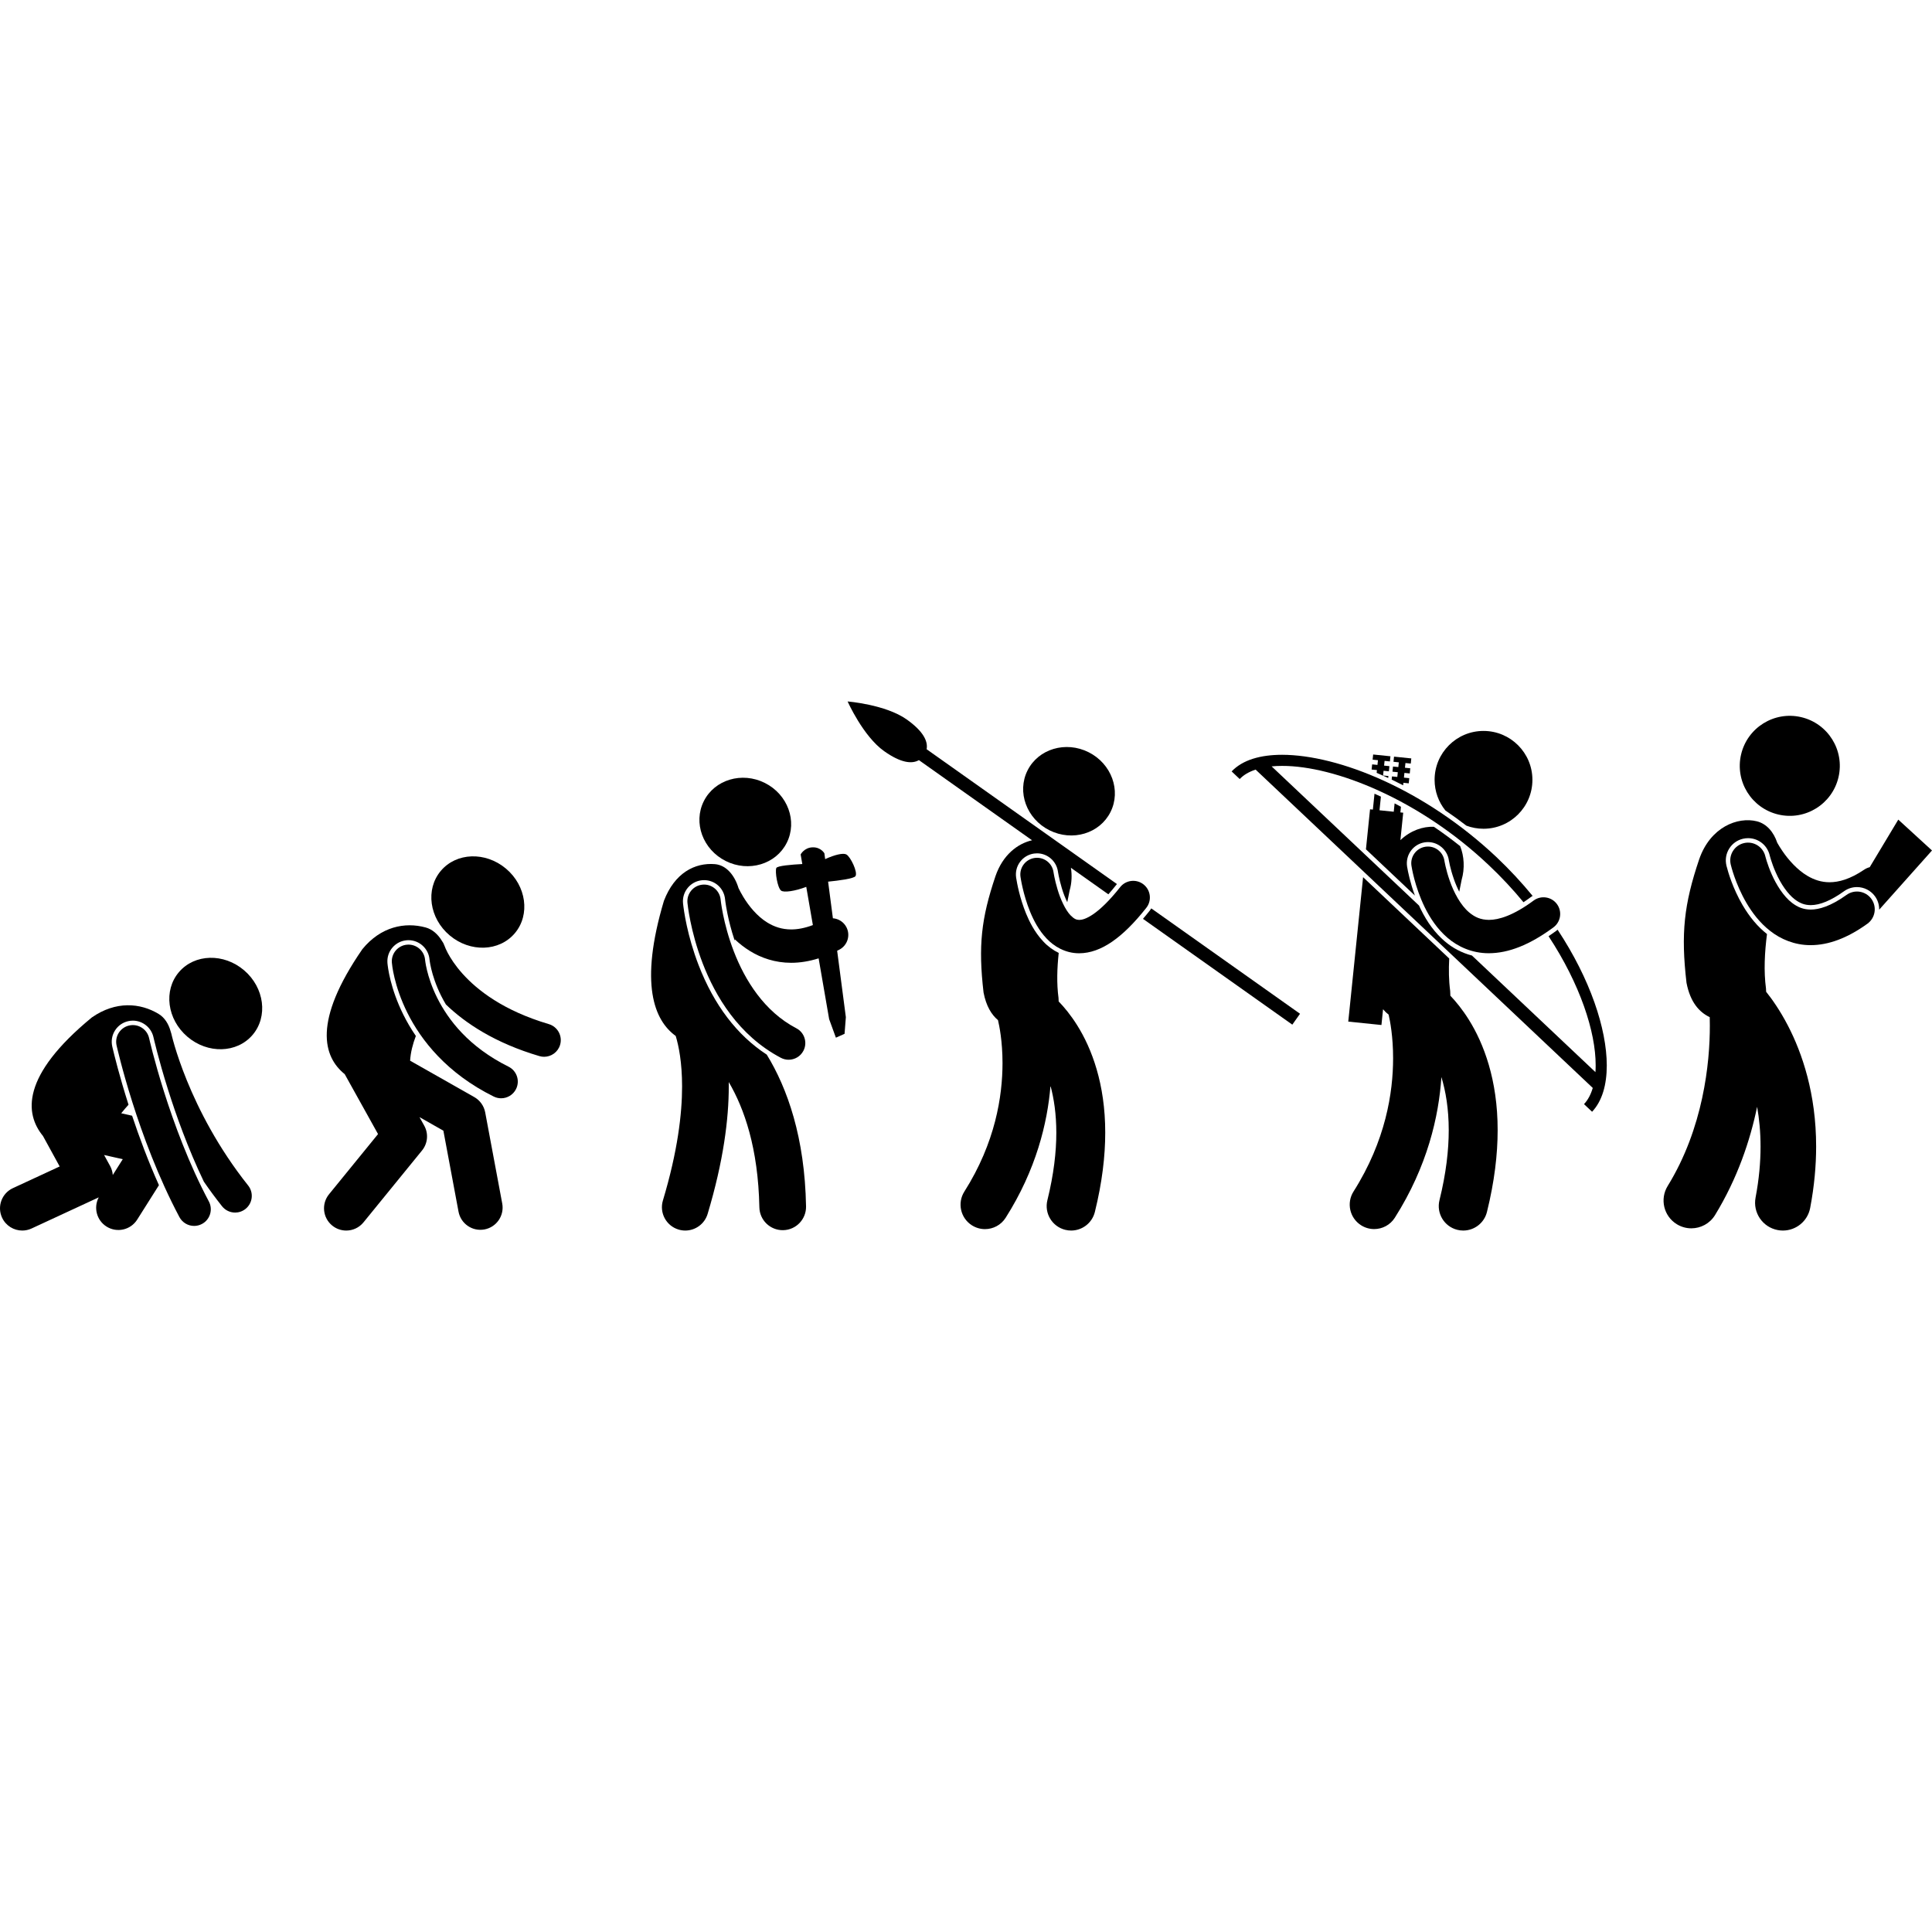 <svg height='100px' width='100px'  fill="#000000" xmlns="http://www.w3.org/2000/svg" xmlns:xlink="http://www.w3.org/1999/xlink" version="1.1" x="0px" y="0px" viewBox="0 0 869.074 238.004" style="enable-background:new 0 0 869.074 238.004;" xml:space="preserve"><g><g><path d="M47.914,236.207c4.668,2.95,10.845,1.555,13.795-3.115l9.785-15.494c-4.881-10.905-8.895-21.718-12.069-31.249    l-4.897-1.099c1.042-1.317,2.142-2.6,3.285-3.849c-4.082-12.822-6.481-22.621-7.256-25.936l-0.059-0.246    c-0.567-2.539-0.125-5.084,1.236-7.226c1.359-2.144,3.473-3.628,5.949-4.182c0.683-0.151,1.383-0.229,2.08-0.229    c4.405,0,8.301,3.125,9.263,7.429l-0.002-0.004c0.008,0.036,0.016,0.072,0.024,0.103c0.048,0.211,0.167,0.727,0.369,1.558    c0.271,1.126,0.683,2.787,1.234,4.896c1.003,3.833,2.686,9.947,5.009,17.3c3.444,10.904,8.852,26.206,16.055,41.176    c2.521,3.657,5.235,7.35,8.171,11.045c1.481,1.86,3.667,2.83,5.875,2.83c1.637,0.001,3.284-0.533,4.664-1.632    c3.242-2.579,3.779-7.296,1.2-10.539c-13.581-17.061-22.272-34.268-27.528-47.154c-2.629-6.44-4.4-11.796-5.505-15.502    c-0.551-1.852-0.937-3.291-1.18-4.247c-0.121-0.477-0.207-0.833-0.261-1.06c-0.052-0.227-0.063-0.281-0.064-0.281    c-0.083-0.386-0.203-0.754-0.34-1.112c-0.904-3.297-2.662-6.167-5.386-7.816c-8.309-5.029-19.307-5.9-30.037,1.559    C9.31,168.479,11.17,185.527,19.33,195.464l7.513,13.712l-21.044,9.753c-5.012,2.322-7.192,8.266-4.869,13.278    c1.692,3.649,5.306,5.797,9.08,5.797c1.408,0,2.838-0.299,4.2-0.93l30.204-13.997C41.987,227.651,43.463,233.395,47.914,236.207z     M50.731,213.018c-0.104-1.41-0.508-2.795-1.208-4.071l-2.7-4.927l8.4,1.883L50.731,213.018z"></path><path d="M68.715,158.072c-0.555-2.124-0.97-3.799-1.243-4.934c-0.275-1.134-0.396-1.688-0.398-1.689    c-0.903-4.041-4.912-6.586-8.955-5.683c-4.041,0.901-6.587,4.912-5.683,8.953h-0.002c0.102,0.336,9.17,41.296,28.269,77.224    c1.349,2.533,3.943,3.977,6.626,3.977c1.19,0,2.397-0.284,3.52-0.883c3.655-1.947,5.041-6.489,3.094-10.144    c-8.927-16.746-15.706-35.217-20.189-49.425C71.507,168.363,69.827,162.319,68.715,158.072z"></path><ellipse transform="matrix(0.65 -0.76 0.76 0.65 -69.338 121.266)" cx="97.038" cy="135.941" rx="19.641" ry="21.765"></ellipse></g><g><path d="M246.879,145.145c-20.513-6.08-32.163-15.27-38.838-22.696c-3.331-3.719-5.401-7.018-6.617-9.299    c-0.397-0.747-0.695-1.371-0.921-1.876c-0.182-0.494-0.377-0.98-0.592-1.456c-0.265-0.786-0.648-1.497-1.125-2.125    c-1.774-2.917-4.251-5.19-7.32-6.026c-9.371-2.551-20.185-0.366-28.452,9.754c-22.432,32.523-17.608,48.475-7.952,56.232    l14.992,26.957L148,221.688c-3.489,4.282-2.845,10.582,1.439,14.069c1.855,1.512,4.089,2.247,6.309,2.247    c2.903,0,5.783-1.259,7.759-3.686l26.334-32.332c2.592-3.185,2.98-7.587,0.984-11.175l-2.128-3.831l10.747,6.096l6.813,36.431    c1.016,5.429,6.239,9.008,11.668,7.994c5.429-1.016,9.008-6.239,7.994-11.668l-0.003-0.002l-7.666-41    c-0.539-2.879-2.348-5.415-4.897-6.859l-28.877-16.38c0.229-3.744,1.185-7.472,2.586-11.118c-2.311-3.374-4.154-6.609-5.61-9.545    c-5.931-11.921-7.016-21.477-7.173-23.272c-0.199-2.574,0.603-5.028,2.255-6.955c1.652-1.927,3.957-3.095,6.487-3.288    c0.247-0.02,0.492-0.028,0.735-0.028c4.912,0,9.066,3.836,9.458,8.738l0.014,0.09c0.018,0.169,0.05,0.432,0.105,0.796    c0.104,0.703,0.31,1.869,0.675,3.382c0.669,2.771,1.982,7.112,4.45,12.06c0.661,1.315,1.376,2.595,2.121,3.852    c8.698,8.409,22.101,17.35,42.05,23.225c0.708,0.21,1.423,0.309,2.126,0.309c3.237,0,6.226-2.114,7.191-5.377    C253.12,150.49,250.85,146.318,246.879,145.145z"></path><path d="M192.066,120.862c-0.375-1.552-0.592-2.772-0.711-3.563c-0.06-0.397-0.096-0.687-0.114-0.854    c-0.01-0.086-0.016-0.14-0.018-0.163h0c-0.331-4.116-3.93-7.192-8.048-6.876c-4.131,0.317-7.221,3.923-6.904,8.053    c0.059,0.66,0.852,10.275,6.977,22.582c6.095,12.289,17.76,27.26,38.842,37.682c1.07,0.531,2.206,0.782,3.325,0.783    c2.76,0,5.415-1.53,6.725-4.17c1.841-3.712,0.323-8.212-3.387-10.05c-17.918-8.914-27.089-21.002-32.082-30.94    C194.194,128.383,192.813,123.966,192.066,120.862z"></path><ellipse transform="matrix(0.643 -0.766 0.766 0.643 7.715 196.853)" cx="214.885" cy="90.156" rx="19.641" ry="21.765"></ellipse></g><g><path d="M303.959,150.47c1.355,4.484,2.854,11.867,2.865,22.672c0,12.384-1.997,29.275-8.627,51.339    c-1.669,5.553,1.481,11.407,7.036,13.076c1.007,0.303,2.025,0.447,3.025,0.447c4.515,0,8.687-2.935,10.053-7.48    c7.142-23.774,9.514-42.731,9.514-57.382c0.001-0.656-0.003-1.304-0.012-1.942c6.975,11.894,13.24,29.674,13.776,56.333    c0.108,5.8,4.898,10.41,10.698,10.3c5.797-0.108,10.408-4.898,10.299-10.696v-0.002c-0.549-30.953-8.381-53.11-17.67-68.26    c-13.387-8.747-23.693-22.269-30.674-40.305c-5.148-13.37-6.647-24.557-6.982-27.667l-0.002-0.015l-0.012-0.114    c-0.495-5.213,3.347-9.857,8.559-10.354c0.306-0.029,0.61-0.043,0.911-0.043c4.917,0,8.977,3.696,9.447,8.6l0.023,0.214v0.002    l0.012,0.098c0.031,0.271,0.084,0.696,0.164,1.254c0.151,1.052,0.425,2.757,0.866,4.917c0.607,2.996,1.636,7.279,3.251,12.108    c0.025-0.187,0.05-0.374,0.075-0.56c1.999,1.89,4.261,3.687,6.821,5.263c5.037,3.112,11.331,5.284,18.474,5.284    c0.023,0,0.046,0,0.07,0c3.917,0.003,8.042-0.656,12.324-1.997l4.735,27.364l3.035,8.32l3.892-1.73l0.588-7.49l-3.916-29.886    c0.338-0.171,0.672-0.323,1.012-0.502c3.663-1.933,5.067-6.471,3.135-10.133c-1.248-2.364-3.58-3.78-6.06-3.972l-2.158-16.472    c4.593-0.455,11.573-1.328,12.321-2.492c1.125-1.75-2.25-8.75-4.125-9.75c-1.396-0.744-5.129,0.089-9.524,2.109l-0.342-2.611    c0,0-1.548-2.811-5.319-2.694c-3.772,0.116-5.359,3.204-5.359,3.204l0.746,4.313c-4.758,0.249-11.306,0.776-11.701,1.805    c-0.625,1.625,0.5,8.75,2.125,10.125c1.2,1.016,6.314,0.265,11.353-1.663l2.975,17.192c-3.745,1.414-6.962,1.957-9.735,1.962    c-4.2-0.015-7.589-1.178-10.697-3.067c-4.632-2.812-8.417-7.513-10.877-11.595c-0.877-1.445-1.585-2.786-2.135-3.913    c-1.67-5.594-5.394-10.371-10.635-10.798c-9.008-0.732-18.107,3.917-22.932,16.523    C287.506,127.073,294.281,143.481,303.959,150.47z"></path><ellipse transform="matrix(0.448 -0.894 0.894 0.448 136.481 329.711)" cx="335.364" cy="54.282" rx="19.641" ry="20.874"></ellipse><path d="M325.264,95.864c-0.437-2.142-0.716-3.868-0.883-5.035c-0.084-0.581-0.139-1.024-0.171-1.308    c-0.017-0.141-0.029-0.243-0.035-0.304c-0.006-0.051-0.004-0.051-0.004-0.051c-0.393-4.123-4.054-7.149-8.177-6.755    c-4.123,0.392-7.148,4.052-6.757,8.175c0.051,0.432,1.198,12.534,6.869,27.262c5.671,14.65,15.995,32.35,35.162,42.461    c1.112,0.584,2.305,0.861,3.479,0.861c2.699,0.001,5.306-1.461,6.648-4.017c1.924-3.668,0.512-8.201-3.156-10.125    c-14.499-7.557-23.2-21.753-28.139-34.582C327.639,106.073,326.134,100.142,325.264,95.864z"></path></g><g><ellipse transform="matrix(0.448 -0.894 0.894 0.448 229.194 452.302)" cx="481.031" cy="40.469" rx="19.641" ry="20.874"></ellipse><path d="M464.252,62.447c-6.47,1.487-13.147,6.516-16.459,16.147c-6.42,19.025-7.795,31.407-5.357,52.357    c1.174,6.041,3.531,9.92,6.485,12.4c0.573,2.365,2.046,9.434,2.043,19.367c-0.017,14.786-3.181,35.691-17.164,57.747    c-3.256,5.129-1.736,11.926,3.394,15.183c1.827,1.159,3.867,1.713,5.883,1.713c3.641,0.001,7.203-1.806,9.3-5.108    c13.69-21.561,18.799-42.599,20.17-59.359c1.561,5.775,2.608,12.73,2.619,21.088c0,8.577-1.122,18.643-4.02,30.384    c-1.455,5.898,2.145,11.86,8.044,13.315c0.885,0.218,1.772,0.323,2.645,0.323c4.941,0.001,9.434-3.354,10.671-8.367    c3.283-13.297,4.66-25.154,4.66-35.655c0.028-21.971-6.113-37.94-12.588-48.264c-2.939-4.702-5.902-8.237-8.355-10.769    c-0.017-0.502-0.037-1.018-0.069-1.561c-0.872-6.501-0.648-13.437,0.088-20.268c-2.566-1.244-4.949-2.995-6.985-5.195    c-4.021-4.273-6.32-9.186-7.702-12.507c-2.855-6.997-4.066-13.581-4.453-16.087l-0.018-0.11c-0.366-2.574,0.276-5.074,1.8-7.103    c1.523-2.029,3.746-3.342,6.26-3.7c0.445-0.063,0.9-0.094,1.347-0.094c4.692,0,8.732,3.509,9.394,8.162l0.004,0.019l0.015,0.1    l0.029,0.177l0.025,0.144c0.06,0.358,0.156,0.899,0.295,1.573c0.252,1.247,0.689,3.186,1.365,5.408    c0.657,2.256,1.531,4.489,2.473,6.399c0.372-1.834,0.732-3.594,1.058-5.261c0.964-3.341,1.121-6.912,0.58-10.222l16.843,11.931    c1.154-1.289,2.397-2.764,3.728-4.452c0.044-0.056,0.096-0.104,0.141-0.159l-85.613-60.647c0.69-3.62-1.577-8.163-8.984-13.411    C398.361,1.373,381.286,0,381.286,0s6.96,15.654,16.436,22.367c7.408,5.249,12.447,5.878,15.632,4.026L464.252,62.447z"></path><path d="M514.142,97.789l67.184,47.592l3.467-4.895l-66.909-47.397c-0.203,0.337-0.422,0.668-0.672,0.986    C516.176,95.386,515.155,96.609,514.142,97.789z"></path><path d="M491.809,95.669c-3.185,2.187-5.216,2.607-6.333,2.603c-1.324-0.038-2.258-0.416-3.871-2.029    c-2.334-2.355-4.636-7.399-5.904-11.752c-0.661-2.172-1.124-4.168-1.411-5.586c-0.146-0.707-0.247-1.273-0.31-1.645    c-0.031-0.185-0.055-0.322-0.066-0.405c-0.013-0.083-0.013-0.083-0.013-0.083c-0.584-4.102-4.379-6.952-8.48-6.37    c-4.102,0.582-6.952,4.378-6.37,8.478c0.065,0.343,1.073,7.742,4.35,15.771c1.669,4.019,3.879,8.258,7.324,11.917    c3.337,3.608,8.495,6.707,14.642,6.707c0.037,0,0.073,0,0.11,0c4.988-0.004,9.976-1.89,14.845-5.253    c4.897-3.387,9.879-8.304,15.319-15.185c2.566-3.252,2.011-7.967-1.241-10.534c-3.251-2.566-7.967-2.01-10.532,1.241    C499.067,89.632,494.963,93.507,491.809,95.669z"></path></g><g><path d="M624.46,34.42l0.089-0.869l-2.395-0.246l0.218-2.124l2.393,0.246l0.238-2.321l-2.393-0.246l0.218-2.125l2.393,0.245    l0.24-2.32l-7.773-0.798l-0.238,2.321l2.395,0.246l-0.218,2.124l-2.394-0.246l-0.238,2.321l2.393,0.246l-0.127,1.239    C620.98,32.841,622.715,33.61,624.46,34.42z"></path><path d="M631.187,37.717l0.115-1.127l2.394,0.246l0.238-2.322l-2.395-0.246l0.218-2.125l2.396,0.246l0.236-2.321l-2.393-0.246    l0.218-2.125l2.394,0.246l0.238-2.321l-7.771-0.797l-0.238,2.32l2.394,0.246l-0.218,2.125l-2.396-0.246l-0.236,2.32l2.394,0.246    l-0.218,2.125l-2.394-0.246l-0.148,1.436C627.731,35.969,629.455,36.822,631.187,37.717z"></path><path d="M608.859,220.443c-3.256,5.131-1.735,11.927,3.396,15.184c1.828,1.159,3.867,1.712,5.882,1.712    c3.641,0,7.204-1.806,9.3-5.108c14.688-23.135,19.794-45.678,20.949-63.277c1.938,6.38,3.288,14.242,3.299,23.907    c0,8.902-1.163,19.34-4.166,31.503c-1.457,5.898,2.144,11.861,8.042,13.318c0.885,0.218,1.771,0.323,2.644,0.323    c4.942,0.001,9.435-3.353,10.674-8.365c3.389-13.725,4.808-25.954,4.808-36.779c0.027-22.648-6.299-39.083-12.96-49.701    c-2.907-4.652-5.843-8.203-8.305-10.78c-0.016-0.685-0.043-1.402-0.088-2.165c-0.631-4.703-0.698-9.627-0.43-14.58l-38.746-36.587    l-6.666,64.966l14.922,1.53l0.726-7.085c0.78,0.94,1.623,1.746,2.514,2.437c0.655,2.842,2.012,9.914,2.007,19.639    C626.646,175.875,623.361,197.569,608.859,220.443z"></path><path d="M636.477,87.314c-2.152-5.794-3.135-10.712-3.507-12.934l-0.022-0.121c-0.795-5.252,2.783-10.103,7.961-10.886    c0.475-0.07,0.955-0.107,1.43-0.107c4.65,0,8.684,3.474,9.384,8.08l0.021,0.126l0.064,0.353c0.078,0.438,0.204,1.066,0.387,1.859    c0.339,1.472,0.932,3.763,1.847,6.339c0.684,1.976,1.493,3.843,2.376,5.566c0.379-1.866,0.744-3.656,1.076-5.355    c1.465-5.08,1.146-10.671-0.671-15.155c-3.91-3.126-7.863-6.024-11.827-8.703c-4.899-0.192-10.483,1.65-15.051,6.012l1.266-12.342    l-1.275-0.131l0.26-2.541c-0.955-0.519-1.908-1.026-2.858-1.52l-0.385,3.754l-6.404-0.657l0.629-6.137    c-0.964-0.452-1.925-0.891-2.88-1.316l-0.733,7.146l-1.273-0.131l-1.847,17.994L636.477,87.314z"></path><path d="M667.326,57.262c12.15,0,22-9.85,22-22c0-12.15-9.85-22-22-22s-22,9.85-22,22c0,5.213,1.817,10,4.848,13.77    c3.167,2.147,6.326,4.429,9.468,6.848C662.034,56.771,664.623,57.262,667.326,57.262z"></path><path d="M716.474,173.854c-0.898,3.033-2.234,5.491-3.939,7.284l3.637,3.431c4.582-4.891,6.6-12.196,6.611-20.857    c-0.046-16.599-7.467-38.84-22.127-61.042c-0.217,0.194-0.441,0.382-0.679,0.559c-1.137,0.841-2.26,1.626-3.374,2.377    c14.147,21.536,21.223,42.962,21.178,58.107c0.002,1.045-0.033,2.054-0.098,3.03l-55.547-52.45    c-4.493-1.165-8.717-3.363-12.311-6.474c-4.235-3.631-7.745-8.333-10.726-14.366c-0.268-0.549-0.523-1.096-0.771-1.641    l-66.304-62.606c1.492-0.144,3.066-0.219,4.723-0.216c23.605-0.056,61.701,15.061,92.957,44.64    c5.713,5.381,10.907,10.981,15.604,16.677c1.071-0.702,2.191-1.481,3.362-2.349c0.243-0.18,0.494-0.343,0.75-0.498    c-4.896-5.959-10.319-11.819-16.284-17.464c-32.188-30.333-70.853-45.948-96.389-46.005c-9.697,0.015-17.725,2.244-22.717,7.477    l3.635,3.434c1.672-1.798,4.094-3.236,7.154-4.247L716.474,173.854z"></path><path d="M689.862,89.566c-9.113,6.752-15.738,8.712-20.099,8.691c-3.738-0.041-6.306-1.214-8.891-3.36    c-3.827-3.186-6.933-9.058-8.716-14.201c-0.909-2.557-1.53-4.901-1.91-6.561c-0.191-0.831-0.323-1.492-0.402-1.923    c-0.042-0.217-0.067-0.376-0.085-0.474c-0.015-0.089-0.015-0.089-0.015-0.089c-0.621-4.096-4.439-6.914-8.535-6.295    c-4.096,0.619-6.914,4.44-6.295,8.535c0.082,0.423,1.362,9.215,5.978,18.682c2.335,4.726,5.529,9.696,10.241,13.738    c4.635,4.012,11.057,6.95,18.484,6.95c0.049,0,0.096,0,0.144-0.001c8.799-0.023,18.335-3.729,29.023-11.634    c3.326-2.465,4.028-7.162,1.564-10.49C697.887,87.804,693.19,87.103,689.862,89.566z"></path></g><g><ellipse transform="matrix(0.227 -0.974 0.974 0.227 594.116 806.42)" cx="804.971" cy="29.013" rx="22.494" ry="22.495"></ellipse><path d="M754.286,235.157c2.039,1.251,4.297,1.848,6.526,1.848c4.203,0,8.307-2.119,10.666-5.964    c10.077-16.489,15.769-33.452,18.931-48.698c0.954,5.382,1.539,11.329,1.543,17.878c0,6.959-0.656,14.598-2.242,22.953    c-1.286,6.783,3.169,13.322,9.951,14.61c0.787,0.149,1.571,0.221,2.344,0.221c5.887,0.001,11.13-4.176,12.269-10.172    c1.87-9.856,2.68-19.075,2.68-27.612c0.011-23.726-6.276-42.066-12.704-54.428c-3.574-6.878-7.169-11.933-9.785-15.196    c-0.017-0.462-0.038-0.936-0.067-1.431c-1.055-7.861-0.604-16.322,0.45-24.532c-4.172-3.302-7.769-7.561-10.976-13.016    c-4.438-7.624-6.536-14.872-7.232-17.634l-0.032-0.123c-0.629-2.673-0.191-5.355,1.216-7.627c1.408-2.269,3.614-3.856,6.216-4.466    c0.753-0.177,1.524-0.268,2.293-0.268c4.652,0,8.651,3.168,9.724,7.702l0.113,0.431c0.097,0.355,0.257,0.923,0.484,1.637    c0.417,1.328,1.131,3.392,2.158,5.693c2.284,5.232,5.461,9.729,8.507,12.043c2.413,1.834,4.505,2.591,7.215,2.612    c4.162,0,9.192-2.096,14.95-6.233c1.713-1.23,3.729-1.881,5.833-1.881c3.212,0,6.249,1.553,8.122,4.157    c1.277,1.774,1.914,3.868,1.874,6.013l23.763-26.636L853.91,53.154l-12.852,21.397c-0.86,0.224-1.699,0.587-2.477,1.115    c-6.453,4.358-11.486,5.649-15.587,5.662c-3.69-0.008-6.887-1.066-9.951-2.87c-4.567-2.68-8.559-7.209-11.221-11.119    c-0.957-1.391-1.742-2.683-2.358-3.766c-1.588-4.773-4.737-8.554-9.194-9.665c-8.535-2.128-20.912,2.508-25.945,17.15    c-6.809,20.174-8.267,33.305-5.682,55.521c1.69,8.694,5.687,13.171,10.447,15.436c0.03,1.166,0.049,2.411,0.049,3.746    c0.041,16.842-2.951,46.219-18.971,72.202C746.556,223.849,748.4,231.545,754.286,235.157z"></path><path d="M841.815,88.829c-2.58-3.585-7.58-4.4-11.165-1.82c-7.204,5.175-12.468,6.615-16.135,6.61    c-3.341-0.028-5.841-1.072-8.408-3.023c-3.803-2.889-7.1-8.184-9.125-12.818c-1.026-2.304-1.769-4.415-2.238-5.906    c-0.235-0.743-0.402-1.336-0.508-1.718c-0.052-0.192-0.087-0.332-0.108-0.415c-0.011-0.041-0.018-0.067-0.02-0.078l-0.001,0.001    c-1.015-4.295-5.314-6.958-9.612-5.947c-4.303,1.009-6.969,5.313-5.96,9.616c0.123,0.441,1.981,8.548,7.06,17.272    c2.561,4.356,5.951,8.926,10.694,12.628c4.676,3.676,10.94,6.39,18.116,6.39c0.036,0,0.073,0,0.11,0    c7.972-0.004,16.481-3.138,25.481-9.624C843.581,97.414,844.397,92.415,841.815,88.829z"></path></g></g></svg>